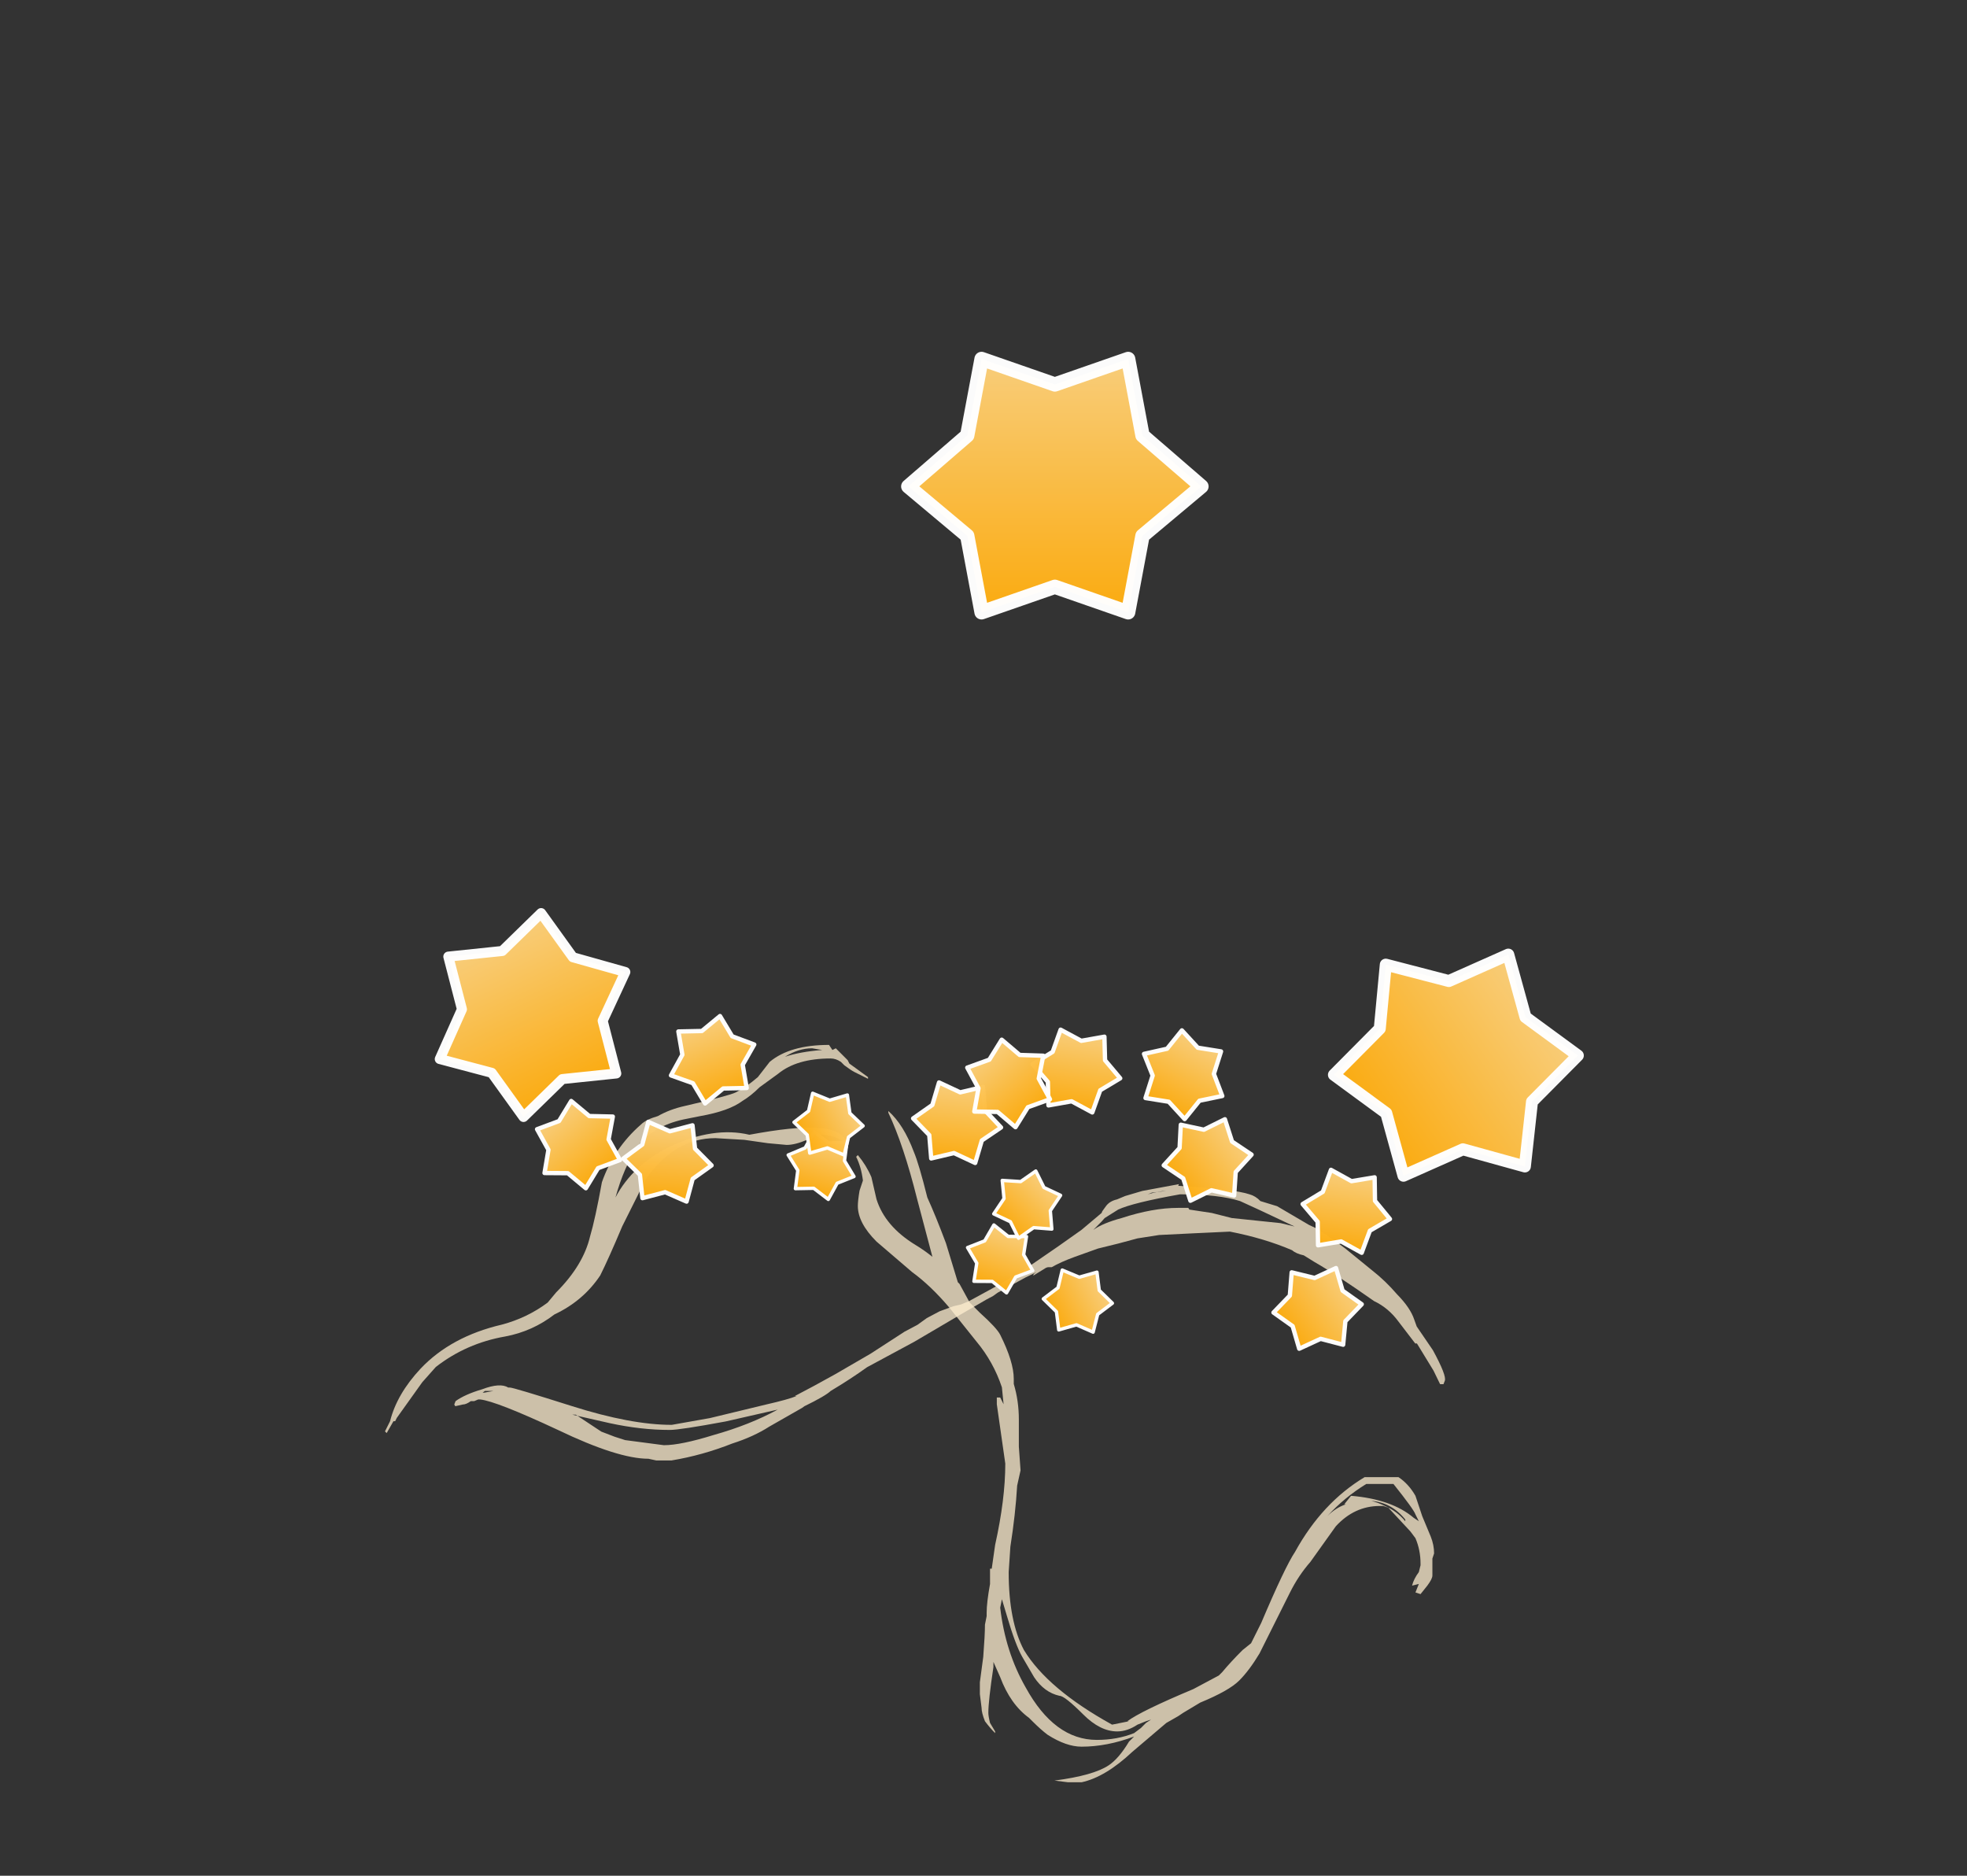 <?xml version="1.0" encoding="UTF-8" standalone="no"?>
<svg xmlns:ffdec="https://www.free-decompiler.com/flash" xmlns:xlink="http://www.w3.org/1999/xlink" ffdec:objectType="frame" height="387.3px" width="406.2px" xmlns="http://www.w3.org/2000/svg">
  <rect width="100%" height="100%" fill="#333333" stroke="none"/>
  <g transform="matrix(1.0, 0.0, 0.0, 1.0, 156.2, 311.4)">
    <use ffdec:characterId="212" height="8.15" transform="matrix(-7.0, 0.0, -2.722, 7.0, 157.951, -66.9)" width="28.95" xlink:href="#shape0"/>
    <use ffdec:characterId="217" height="21.75" transform="matrix(7.0, 0.0, 0.0, 7.0, -76.7, -95.65)" width="30.95" xlink:href="#shape1"/>
    <use ffdec:characterId="211" height="64.75" transform="matrix(0.171, 0.227, -0.227, 0.171, 94.254, -85.766)" width="73.5" xlink:href="#sprite0"/>
    <use ffdec:characterId="211" height="64.75" transform="matrix(0.251, 0.135, -0.135, 0.251, 83.301, -102.58)" width="73.5" xlink:href="#sprite0"/>
    <use ffdec:characterId="211" height="64.75" transform="matrix(0.281, 0.045, -0.045, 0.281, 57.225, -101.003)" width="73.5" xlink:href="#sprite0"/>
    <use ffdec:characterId="211" height="64.75" transform="matrix(0.165, 0.232, -0.232, 0.165, 117.344, -55.113)" width="73.5" xlink:href="#sprite0"/>
    <use ffdec:characterId="211" height="64.75" transform="matrix(0.28, 0.048, -0.048, 0.28, 113.092, -72.12)" width="73.5" xlink:href="#sprite0"/>
    <use ffdec:characterId="211" height="64.75" transform="matrix(0.283, 0.022, -0.022, 0.283, -28.051, -81.499)" width="73.5" xlink:href="#sprite0"/>
    <use ffdec:characterId="211" height="64.75" transform="matrix(0.267, -0.099, 0.099, 0.267, -22.075, -97.593)" width="73.5" xlink:href="#sprite0"/>
    <use ffdec:characterId="211" height="64.75" transform="matrix(0.219, -0.181, 0.181, 0.219, -50.639, -75.501)" width="73.5" xlink:href="#sprite0"/>
    <use ffdec:characterId="211" height="64.75" transform="matrix(0.282, 0.029, -0.029, 0.282, 32.025, -89.782)" width="73.5" xlink:href="#sprite0"/>
    <use ffdec:characterId="211" height="64.75" transform="matrix(0.221, -0.179, 0.179, 0.221, 38.17, -88.271)" width="73.5" xlink:href="#sprite0"/>
    <use ffdec:characterId="211" height="64.75" transform="matrix(-0.209, -0.074, -0.074, 0.209, 60.427, -55.51)" width="73.5" xlink:href="#sprite0"/>
    <use ffdec:characterId="211" height="64.75" transform="matrix(-0.159, -0.156, -0.156, 0.159, 66.811, -62.089)" width="73.5" xlink:href="#sprite0"/>
    <use ffdec:characterId="211" height="64.75" transform="matrix(-0.099, -0.199, -0.199, 0.099, 76.465, -38.66)" width="73.5" xlink:href="#sprite0"/>
    <use ffdec:characterId="211" height="64.75" transform="matrix(-0.211, -0.069, -0.069, 0.211, 23.362, -75.028)" width="73.5" xlink:href="#sprite0"/>
    <use ffdec:characterId="211" height="64.75" transform="matrix(-0.101, -0.198, -0.198, 0.101, 25.026, -75.3)" width="73.5" xlink:href="#sprite0"/>
    <use ffdec:characterId="211" height="64.75" transform="matrix(0.595, -0.279, 0.279, 0.595, -77.174, -110.828)" width="73.5" xlink:href="#sprite0"/>
    <use ffdec:characterId="211" height="64.75" transform="matrix(0.94, 0.0, 0.0, 0.94, 27.091, -241.561)" width="73.5" xlink:href="#sprite0"/>
    <use ffdec:characterId="211" height="64.75" transform="matrix(0.446, 0.647, -0.647, 0.446, 149.007, -129.682)" width="73.5" xlink:href="#sprite0"/>
  </g>
  <defs>
    <g id="shape0" transform="matrix(1.0, 0.0, 0.0, 1.0, 11.7, 4.85)">
      <path d="M0.35 -4.0 L0.75 -3.5 Q1.2 -3.05 1.85 -2.45 L2.15 -2.2 2.6 -1.85 3.25 -1.4 3.45 -1.3 3.65 -1.25 4.0 -1.1 4.3 -0.9 4.5 -0.7 4.8 -0.5 5.55 0.15 6.35 0.75 6.85 1.1 7.3 1.4 7.25 1.4 Q7.45 1.5 8.05 1.65 L9.55 2.05 10.6 2.25 Q11.8 2.25 13.75 1.7 15.7 1.15 15.8 1.15 L15.85 1.15 Q16.15 1.0 16.6 1.2 17.05 1.35 17.25 1.55 L17.25 1.65 17.2 1.7 17.0 1.65 Q16.9 1.65 16.8 1.55 L16.7 1.55 16.6 1.5 16.55 1.5 Q16.05 1.55 13.9 2.4 11.8 3.25 10.9 3.25 L10.65 3.3 10.2 3.3 Q9.35 3.15 8.6 2.8 8.05 2.6 7.7 2.3 L6.95 1.75 6.9 1.7 Q6.4 1.4 6.3 1.25 5.85 0.9 5.5 0.55 L4.4 -0.2 3.35 -1.0 2.75 -1.45 2.6 -1.55 2.5 -1.65 1.85 -2.1 1.6 -2.25 1.65 -2.2 1.65 -2.15 1.4 -2.35 Q1.35 -2.4 1.3 -2.4 L1.2 -2.4 Q1.0 -2.55 0.65 -2.7 L0.05 -2.95 -0.5 -3.1 -1.0 -3.25 -1.6 -3.35 -2.6 -3.4 -3.65 -3.45 Q-4.75 -3.25 -5.7 -2.9 -5.85 -2.8 -6.1 -2.75 L-6.5 -2.55 Q-7.25 -2.2 -8.7 -1.4 -9.2 -1.2 -9.65 -0.8 L-10.4 -0.15 -10.45 -0.15 -11.25 0.65 -11.6 1.05 -11.7 1.05 -11.7 0.95 Q-11.7 0.8 -11.0 0.05 L-10.25 -0.65 -10.1 -0.85 Q-9.85 -1.2 -9.3 -1.6 -8.8 -2.0 -8.3 -2.3 L-7.25 -2.95 Q-6.65 -3.3 -6.15 -3.55 L-5.9 -3.65 -4.75 -4.2 -4.2 -4.35 Q-4.0 -4.5 -3.8 -4.55 -3.3 -4.7 -1.6 -4.8 L-1.6 -4.85 -0.6 -4.65 -0.15 -4.5 0.05 -4.4 Q0.25 -4.35 0.3 -4.2 L0.35 -4.05 0.35 -4.0 M0.2 -3.85 L-0.1 -4.1 Q-0.45 -4.3 -1.75 -4.55 -2.9 -4.55 -3.6 -4.35 -4.0 -4.2 -5.5 -3.6 L-5.05 -3.7 -3.55 -3.85 -2.9 -4.0 -2.2 -4.1 -2.15 -4.15 -1.85 -4.15 Q-1.1 -4.15 -0.3 -3.85 0.2 -3.7 0.4 -3.5 L0.25 -3.75 0.2 -3.85 M0.1 -3.45 L0.1 -3.45 M4.6 -0.3 L4.6 -0.3 M-0.9 -4.6 L-0.8 -4.55 Q-1.1 -4.65 -1.3 -4.65 L-0.9 -4.6 M16.5 1.25 L16.25 1.25 16.5 1.3 16.55 1.3 16.5 1.25 M12.6 2.45 L13.55 1.95 13.65 1.95 12.45 2.2 Q11.45 2.4 10.6 2.4 10.3 2.4 9.05 2.15 L7.65 1.8 Q8.3 2.25 9.25 2.55 10.1 2.85 10.6 2.85 L11.8 2.7 12.15 2.6 12.6 2.45" fill="#ffefd0" fill-opacity="0.749" fill-rule="evenodd" stroke="none"/>
    </g>
    <g id="shape1" transform="matrix(1.0, 0.0, 0.0, 1.0, 11.05, 13.6)">
      <path d="M3.8 -11.65 Q4.25 -11.25 4.55 -10.45 4.7 -10.1 4.95 -9.1 5.2 -8.55 5.5 -7.75 L5.85 -6.6 5.9 -6.55 6.2 -6.0 6.5 -5.7 Q7.0 -5.25 7.1 -5.05 7.5 -4.25 7.5 -3.75 L7.5 -3.6 Q7.65 -3.1 7.65 -2.55 L7.65 -1.75 7.7 -1.05 7.6 -0.6 Q7.55 0.25 7.4 1.2 L7.35 1.95 Q7.35 3.4 7.8 4.25 8.5 5.4 10.4 6.45 L10.9 6.35 10.85 6.35 Q11.25 6.05 12.8 5.4 L13.55 5.0 13.65 4.9 Q13.9 4.6 14.25 4.25 L14.5 4.05 14.8 3.45 Q15.5 1.8 15.8 1.35 16.6 -0.1 17.85 -0.85 L18.85 -0.85 Q19.15 -0.65 19.35 -0.3 L19.55 0.3 19.8 0.9 Q19.9 1.15 19.9 1.4 L19.85 1.55 19.85 2.05 Q19.85 2.15 19.7 2.35 L19.5 2.6 19.35 2.55 19.45 2.3 19.25 2.35 Q19.3 2.15 19.45 1.95 L19.5 1.75 19.5 1.7 Q19.5 1.3 19.35 0.95 L19.2 0.75 18.55 0.05 18.4 0.0 18.3 0.0 Q17.55 0.0 17.0 0.6 L16.25 1.65 Q15.9 2.05 15.65 2.55 L14.75 4.35 Q14.45 4.85 14.15 5.15 13.85 5.45 13.0 5.8 L12.5 6.1 12.35 6.2 12.0 6.4 11.0 7.25 Q10.2 8.0 9.5 8.15 L9.1 8.15 8.7 8.1 Q9.85 7.95 10.3 7.65 10.6 7.45 10.9 6.95 L11.05 6.8 Q10.25 7.1 9.5 7.1 9.05 7.1 8.5 6.75 8.3 6.6 8.05 6.35 L7.95 6.25 Q7.4 5.85 7.1 5.05 L6.9 4.6 6.9 4.75 Q6.75 5.75 6.75 6.1 6.75 6.2 6.8 6.4 L6.95 6.65 6.95 6.7 Q6.8 6.55 6.65 6.35 6.55 6.1 6.55 5.95 L6.5 5.55 6.5 5.2 6.6 4.45 Q6.65 3.8 6.65 3.5 L6.7 3.25 6.7 3.15 Q6.7 2.85 6.8 2.3 L6.8 1.85 6.85 1.85 6.95 1.15 Q7.25 -0.2 7.25 -1.25 L7.0 -3.0 7.0 -3.2 7.1 -3.2 7.2 -3.0 7.15 -3.5 Q6.9 -4.25 6.4 -4.85 L5.6 -5.85 Q5.05 -6.5 4.5 -6.9 L3.45 -7.8 Q2.9 -8.35 2.9 -8.85 2.9 -9.0 2.95 -9.3 L3.05 -9.6 Q3.0 -10.0 2.85 -10.3 L2.9 -10.35 Q3.15 -10.05 3.3 -9.7 L3.45 -9.05 Q3.7 -8.25 4.6 -7.7 4.85 -7.55 5.1 -7.35 L4.65 -9.05 Q4.25 -10.65 3.8 -11.6 L3.8 -11.65 M3.2 -12.6 Q3.0 -12.7 2.8 -12.8 2.7 -12.85 2.5 -13.0 L2.4 -13.1 Q2.25 -13.2 2.1 -13.2 1.1 -13.2 0.55 -12.75 L0.0 -12.35 Q-0.25 -12.1 -0.5 -11.95 -0.9 -11.65 -1.75 -11.5 L-2.25 -11.4 Q-3.15 -11.2 -3.6 -10.6 -4.0 -10.0 -4.25 -9.1 -3.75 -10.05 -2.65 -10.6 -1.35 -11.2 -0.3 -10.95 1.05 -11.2 1.65 -11.15 2.3 -11.15 2.55 -10.8 L2.55 -10.7 2.3 -10.85 Q2.05 -10.95 1.85 -10.95 1.75 -10.95 1.4 -10.8 1.05 -10.65 0.8 -10.65 L0.25 -10.7 -0.45 -10.8 -1.3 -10.85 Q-2.5 -10.85 -3.35 -9.65 L-4.05 -8.25 Q-4.45 -7.3 -4.7 -6.8 -5.2 -6.05 -6.05 -5.65 -6.7 -5.15 -7.5 -5.0 -8.65 -4.8 -9.55 -4.1 L-9.95 -3.65 -10.7 -2.6 -10.75 -2.5 -10.8 -2.5 -11.0 -2.15 -11.05 -2.2 -10.9 -2.5 Q-10.7 -3.3 -10.0 -4.05 -9.1 -5.0 -7.6 -5.35 -6.85 -5.55 -6.25 -6.0 L-6.0 -6.3 Q-5.2 -7.1 -5.0 -7.95 -4.85 -8.45 -4.65 -9.55 -4.3 -10.55 -3.5 -11.25 -3.35 -11.4 -3.0 -11.5 -2.65 -11.7 -2.2 -11.8 -0.9 -12.1 -0.7 -12.2 -0.4 -12.35 -0.05 -12.65 L0.3 -13.1 Q0.9 -13.6 2.05 -13.6 L2.15 -13.45 2.25 -13.5 2.6 -13.15 2.65 -13.05 3.2 -12.65 3.2 -12.6 M1.55 -13.5 Q1.15 -13.5 0.75 -13.25 1.2 -13.4 1.85 -13.45 L1.55 -13.5 M17.25 -0.05 L17.45 -0.3 Q18.65 -0.2 19.3 0.35 L19.45 0.45 19.35 0.25 Q19.3 0.1 18.7 -0.65 L17.9 -0.65 Q17.25 -0.25 16.75 0.3 17.0 0.05 17.3 -0.05 L17.25 -0.05 M19.05 0.4 Q18.65 -0.1 18.05 -0.15 18.25 -0.1 18.45 0.0 18.8 0.15 19.05 0.45 L19.05 0.4 M7.1 3.0 Q7.25 4.3 7.85 5.35 8.7 6.9 9.95 6.9 10.55 6.9 11.05 6.7 L11.25 6.55 11.4 6.4 11.55 6.3 11.4 6.35 11.15 6.45 Q10.85 6.65 10.55 6.65 10.05 6.65 9.55 6.15 9.0 5.6 8.85 5.6 8.4 5.5 8.1 5.05 L7.75 4.45 Q7.55 4.1 7.3 3.25 L7.15 2.75 7.1 3.0" fill="#ffefd0" fill-opacity="0.749" fill-rule="evenodd" stroke="none"/>
    </g>
    <g id="sprite0" transform="matrix(1.0, 0.0, 0.0, 1.0, 36.75, 60.2)">
      <use ffdec:characterId="210" height="9.25" transform="matrix(7.0, 0.0, 0.0, 7.0, -36.75, -60.2)" width="10.5" xlink:href="#shape2"/>
    </g>
    <g id="shape2" transform="matrix(1.0, 0.0, 0.0, 1.0, 5.25, 8.6)">
      <path d="M2.3 -7.95 L2.75 -5.55 4.6 -3.95 2.75 -2.4 2.3 0.0 0.0 -0.8 -2.3 0.0 -2.75 -2.4 -4.6 -3.95 -2.75 -5.55 -2.3 -7.95 0.0 -7.15 2.3 -7.95" fill="url(#gradient0)" fill-rule="evenodd" stroke="none"/>
      <path d="M2.3 -7.95 L2.75 -5.55 4.6 -3.95 2.75 -2.4 2.3 0.0 0.0 -0.8 -2.3 0.0 -2.75 -2.4 -4.6 -3.95 -2.75 -5.55 -2.3 -7.95 0.0 -7.15 2.3 -7.95 Z" fill="none" stroke="#ffffff" stroke-linecap="round" stroke-linejoin="round" stroke-opacity="0.98" stroke-width="0.45"/>
    </g>
    <linearGradient gradientTransform="matrix(0.0, 0.006, -0.005, 0.0, 0.0, -3.95)" gradientUnits="userSpaceOnUse" id="gradient0" spreadMethod="pad" x1="-819.2" x2="819.2">
      <stop offset="0.0" stop-color="#fcd488" stop-opacity="0.98"/>
      <stop offset="1.0" stop-color="#ffa902" stop-opacity="0.98"/>
    </linearGradient>
  </defs>
</svg>
